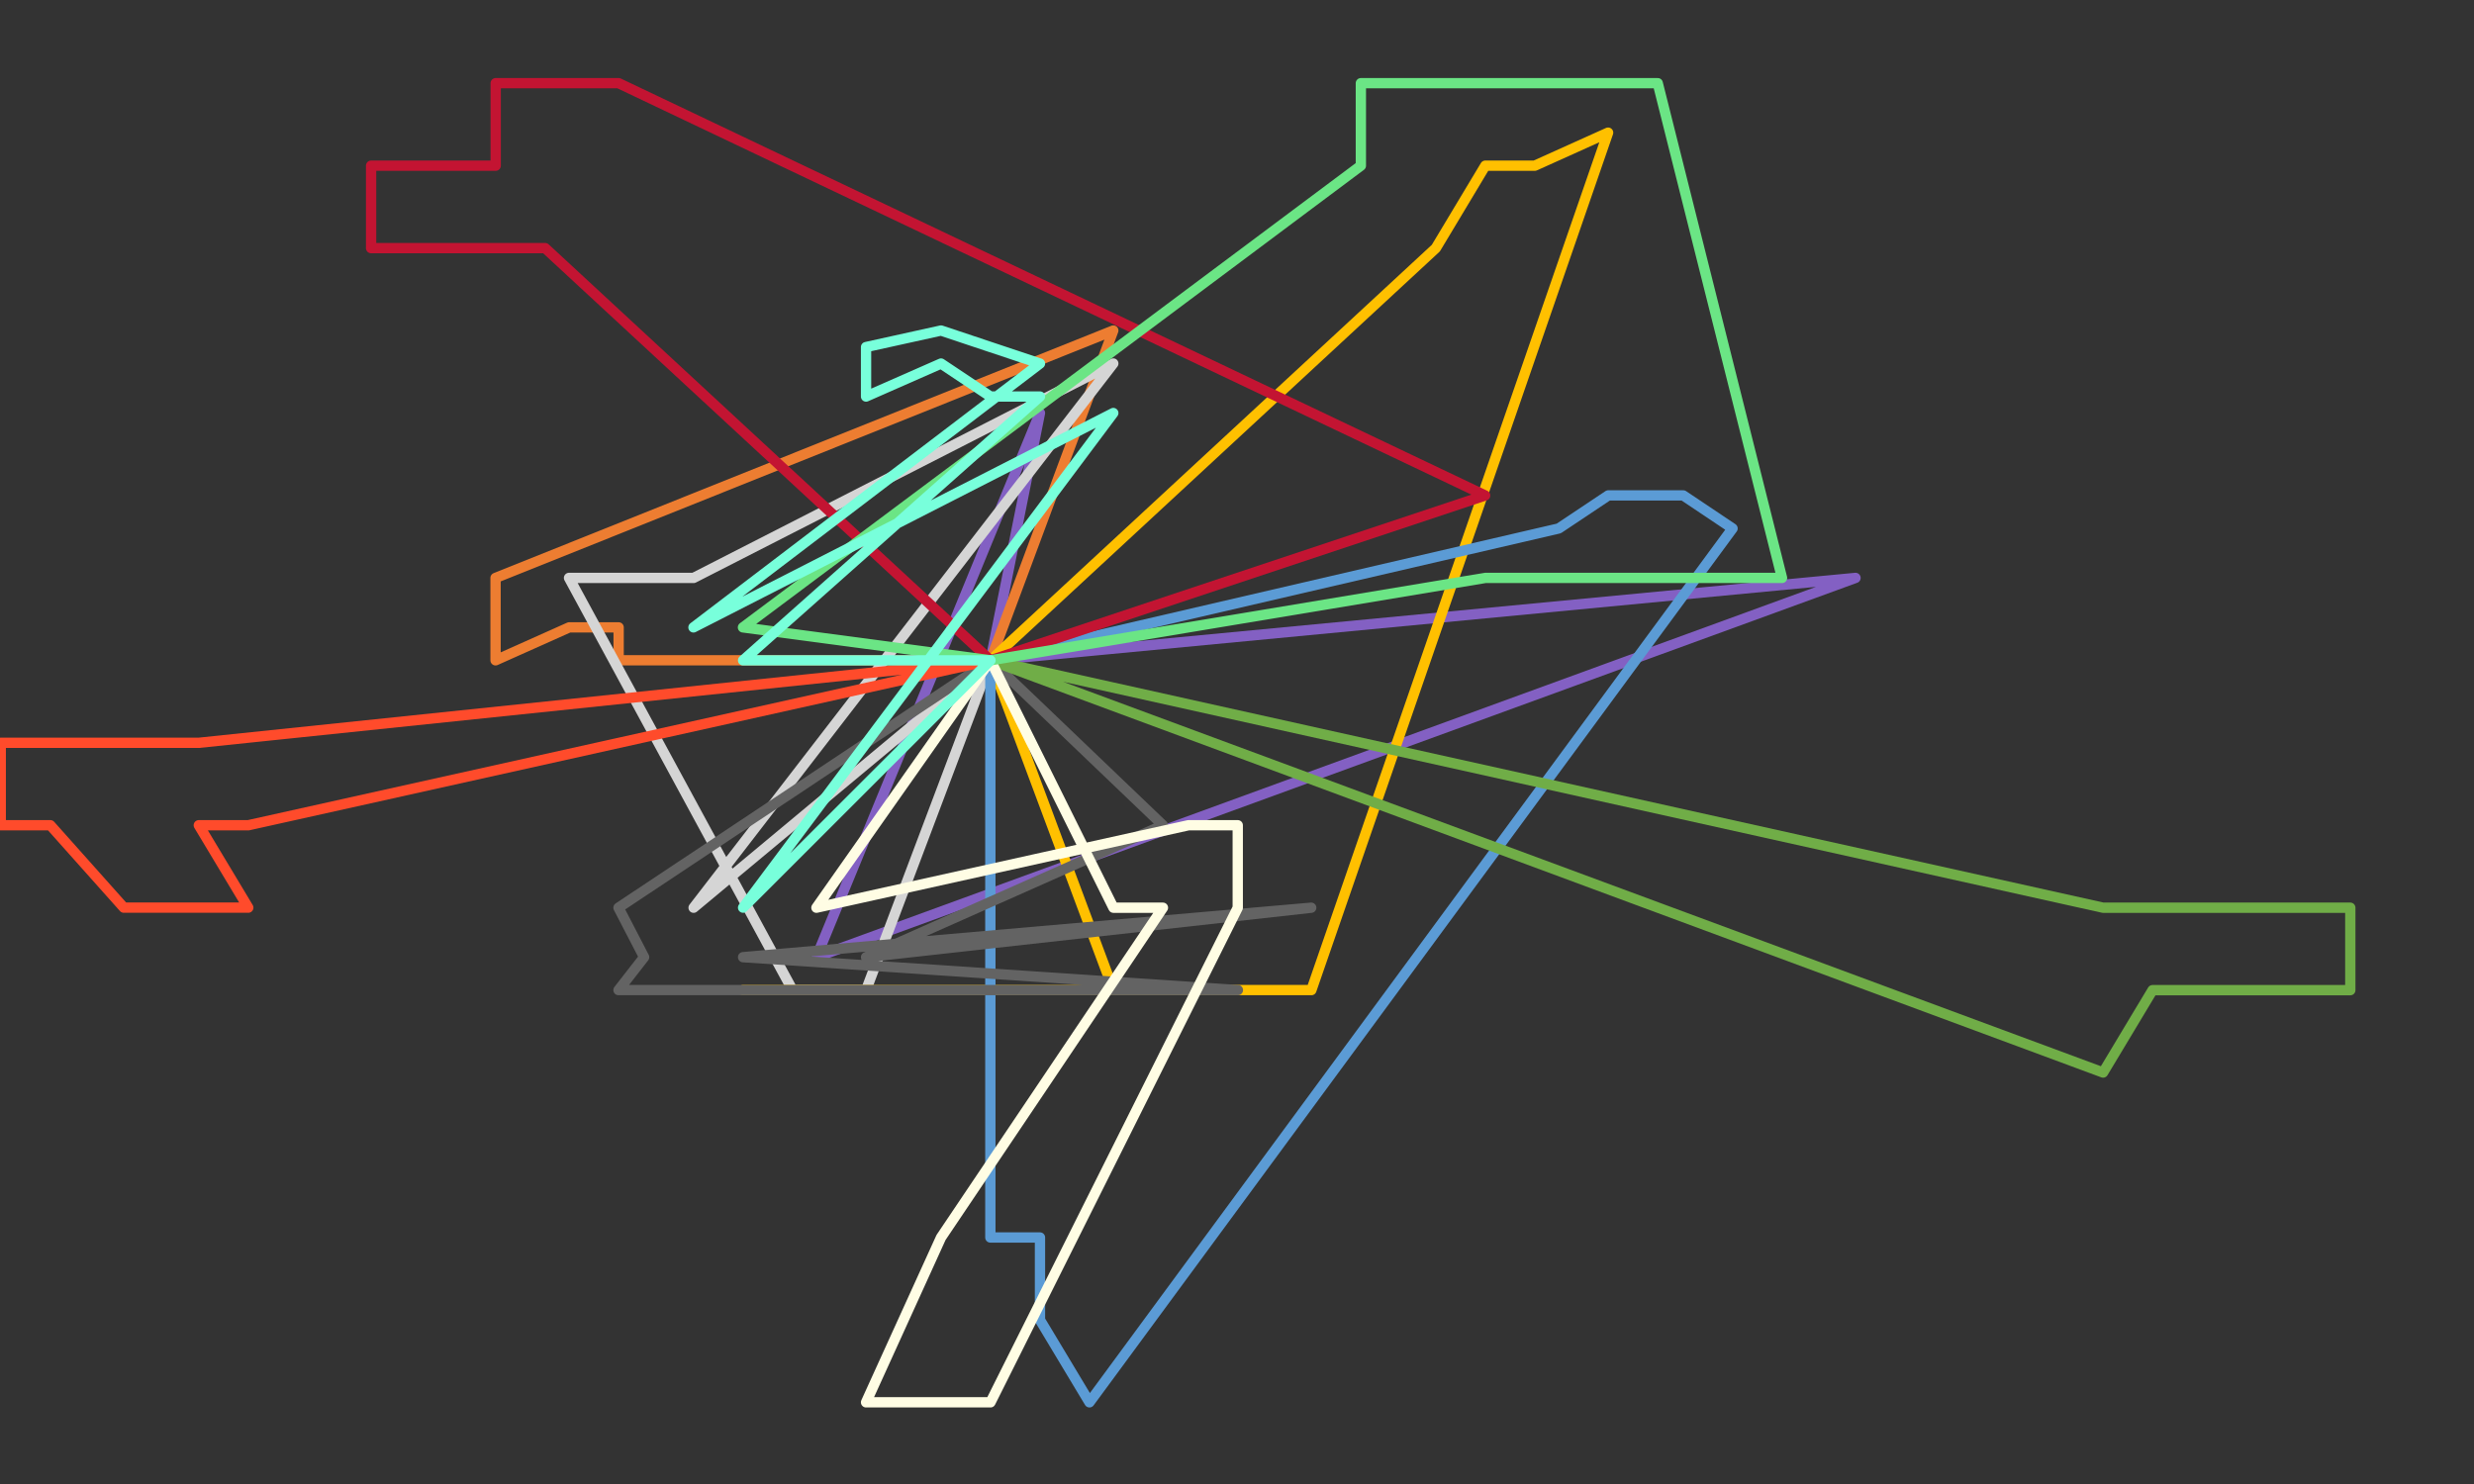 <svg width="1650" height="990" xmlns="http://www.w3.org/2000/svg" xmlns:xlink="http://www.w3.org/1999/xlink" xml:space="preserve" overflow="hidden"><rect width="100%" height="100%" fill="#333333" stroke="none"/><defs><clipPath id="clip0"><rect x="2368" y="796" width="1650" height="990"/></clipPath></defs><g clip-path="url(#clip0)" transform="translate(-2368 -796)"><g>
<path d="M3028.6 1236.54 3061.6 1071.5 2912.5 1434.5 3605.5 1181.54 3028.6 1236.54" stroke="#8360C3" stroke-width="6.875" stroke-linecap="round" stroke-linejoin="round" stroke-miterlimit="10" fill="none"/></g><g>
<path d="M3028.6 1236.5 2780.59 1236.5 2780.59 1214.54 2747.59 1214.54 2698.5 1236.5 2698.5 1181.54 3110.5 1016.5 3028.6 1236.5" stroke="#ED7D31" stroke-width="6.875" stroke-linecap="round" stroke-linejoin="round" stroke-miterlimit="10" fill="none"/></g><g>
<path d="M3028.6 1236.54 2945.6 1456.5 2896.6 1456.5 2747.5 1181.54 2780.59 1181.54 2830.59 1181.54 3110.5 1038.5 2830.59 1401.55 3028.6 1236.54" stroke="#D5D5D5" stroke-width="6.875" stroke-linecap="round" stroke-linejoin="round" stroke-miterlimit="10" fill="none"/></g><g>
<path d="M3028.6 1236.54 3325.61 961.532 3358.61 906.53 3391.61 906.53 3440.5 884.5 3242.61 1456.5 2863.5 1456.5 3160.6 1456.5 3110.6 1456.5 3028.6 1236.54" stroke="#FFC000" stroke-width="6.875" stroke-linecap="round" stroke-linejoin="round" stroke-miterlimit="10" fill="none"/></g><g>
<path d="M3028.5 1236.54 3028.5 1621.55 3061.6 1621.55 3061.6 1676.56 3094.6 1731.5 3523.5 1148.54 3490.61 1126.5 3440.61 1126.5 3407.61 1148.54 3028.5 1236.54" stroke="#5B9BD5" stroke-width="6.875" stroke-linecap="round" stroke-linejoin="round" stroke-miterlimit="10" fill="none"/></g><g>
<path d="M3028.6 1236.5 3143.6 1346.54 2945.6 1434.55 3242.5 1401.55 2863.59 1434.55 3193.6 1456.5 2830.59 1456.5 2780.5 1456.5 2797.59 1434.55 2780.5 1401.55 3028.6 1236.5" stroke="#636363" stroke-width="6.875" stroke-linecap="round" stroke-linejoin="round" stroke-miterlimit="10" fill="none"/></g><g>
<path d="M3028.6 1236.5 2731.59 961.532 2665.59 961.532 2615.5 961.532 2615.5 906.53 2698.59 906.53 2698.59 851.5 2731.59 851.5 2780.59 851.5 3358.5 1126.54 3028.6 1236.5" stroke="#C31432" stroke-width="6.875" stroke-linecap="round" stroke-linejoin="round" stroke-miterlimit="10" fill="none"/></g><g>
<path d="M3028.5 1236.5 2533.58 1346.54 2500.58 1346.54 2533.58 1401.5 2450.58 1401.5 2401.58 1346.54 2368.5 1346.54 2368.5 1291.54 2450.58 1291.54 2500.58 1291.54 3028.5 1236.5" stroke="#FF4B2B" stroke-width="6.875" stroke-linecap="round" stroke-linejoin="round" stroke-miterlimit="10" fill="none"/></g><g>
<path d="M3028.5 1236.5 3770.62 1401.55 3820.63 1401.55 3853.63 1401.55 3935.5 1401.55 3935.5 1456.55 3886.63 1456.55 3820.63 1456.55 3803.62 1456.55 3770.62 1511.5 3028.5 1236.5" stroke="#70AD47" stroke-width="6.875" stroke-linecap="round" stroke-linejoin="round" stroke-miterlimit="10" fill="none"/></g><g>
<path d="M3028.6 1236.5 2912.5 1401.55 3160.6 1346.54 3193.5 1346.54 3193.5 1401.55 3028.6 1731.5 2995.6 1731.5 2945.6 1731.5 2995.6 1621.55 3143.6 1401.55 3110.6 1401.55 3028.6 1236.5" stroke="#FFFDE4" stroke-width="6.875" stroke-linecap="round" stroke-linejoin="round" stroke-miterlimit="10" fill="none"/></g><g>
<path d="M3028.6 1236.5 3358.61 1181.54 3440.61 1181.54 3457.61 1181.54 3556.5 1181.54 3473.61 851.5 3440.61 851.5 3358.61 851.5 3275.61 851.5 3275.61 906.53 2863.5 1214.54 3028.6 1236.5" stroke="#6bE585" stroke-width="6.875" stroke-linecap="round" stroke-linejoin="round" stroke-miterlimit="10" fill="none"/></g><g>
<path d="M3028.6 1236.54 2863.59 1236.54 3061.6 1060.53 3028.6 1060.53 2995.6 1038.53 2945.6 1060.53 2945.6 1027.53 2995.6 1016.5 3028.6 1027.53 3061.6 1038.53 2830.5 1214.54 3110.5 1071.54 2863.59 1401.5 3028.6 1236.54" stroke="#78FFDB" stroke-width="6.875" stroke-linecap="round" stroke-linejoin="round" stroke-miterlimit="10" fill="none"/></g></g></svg>